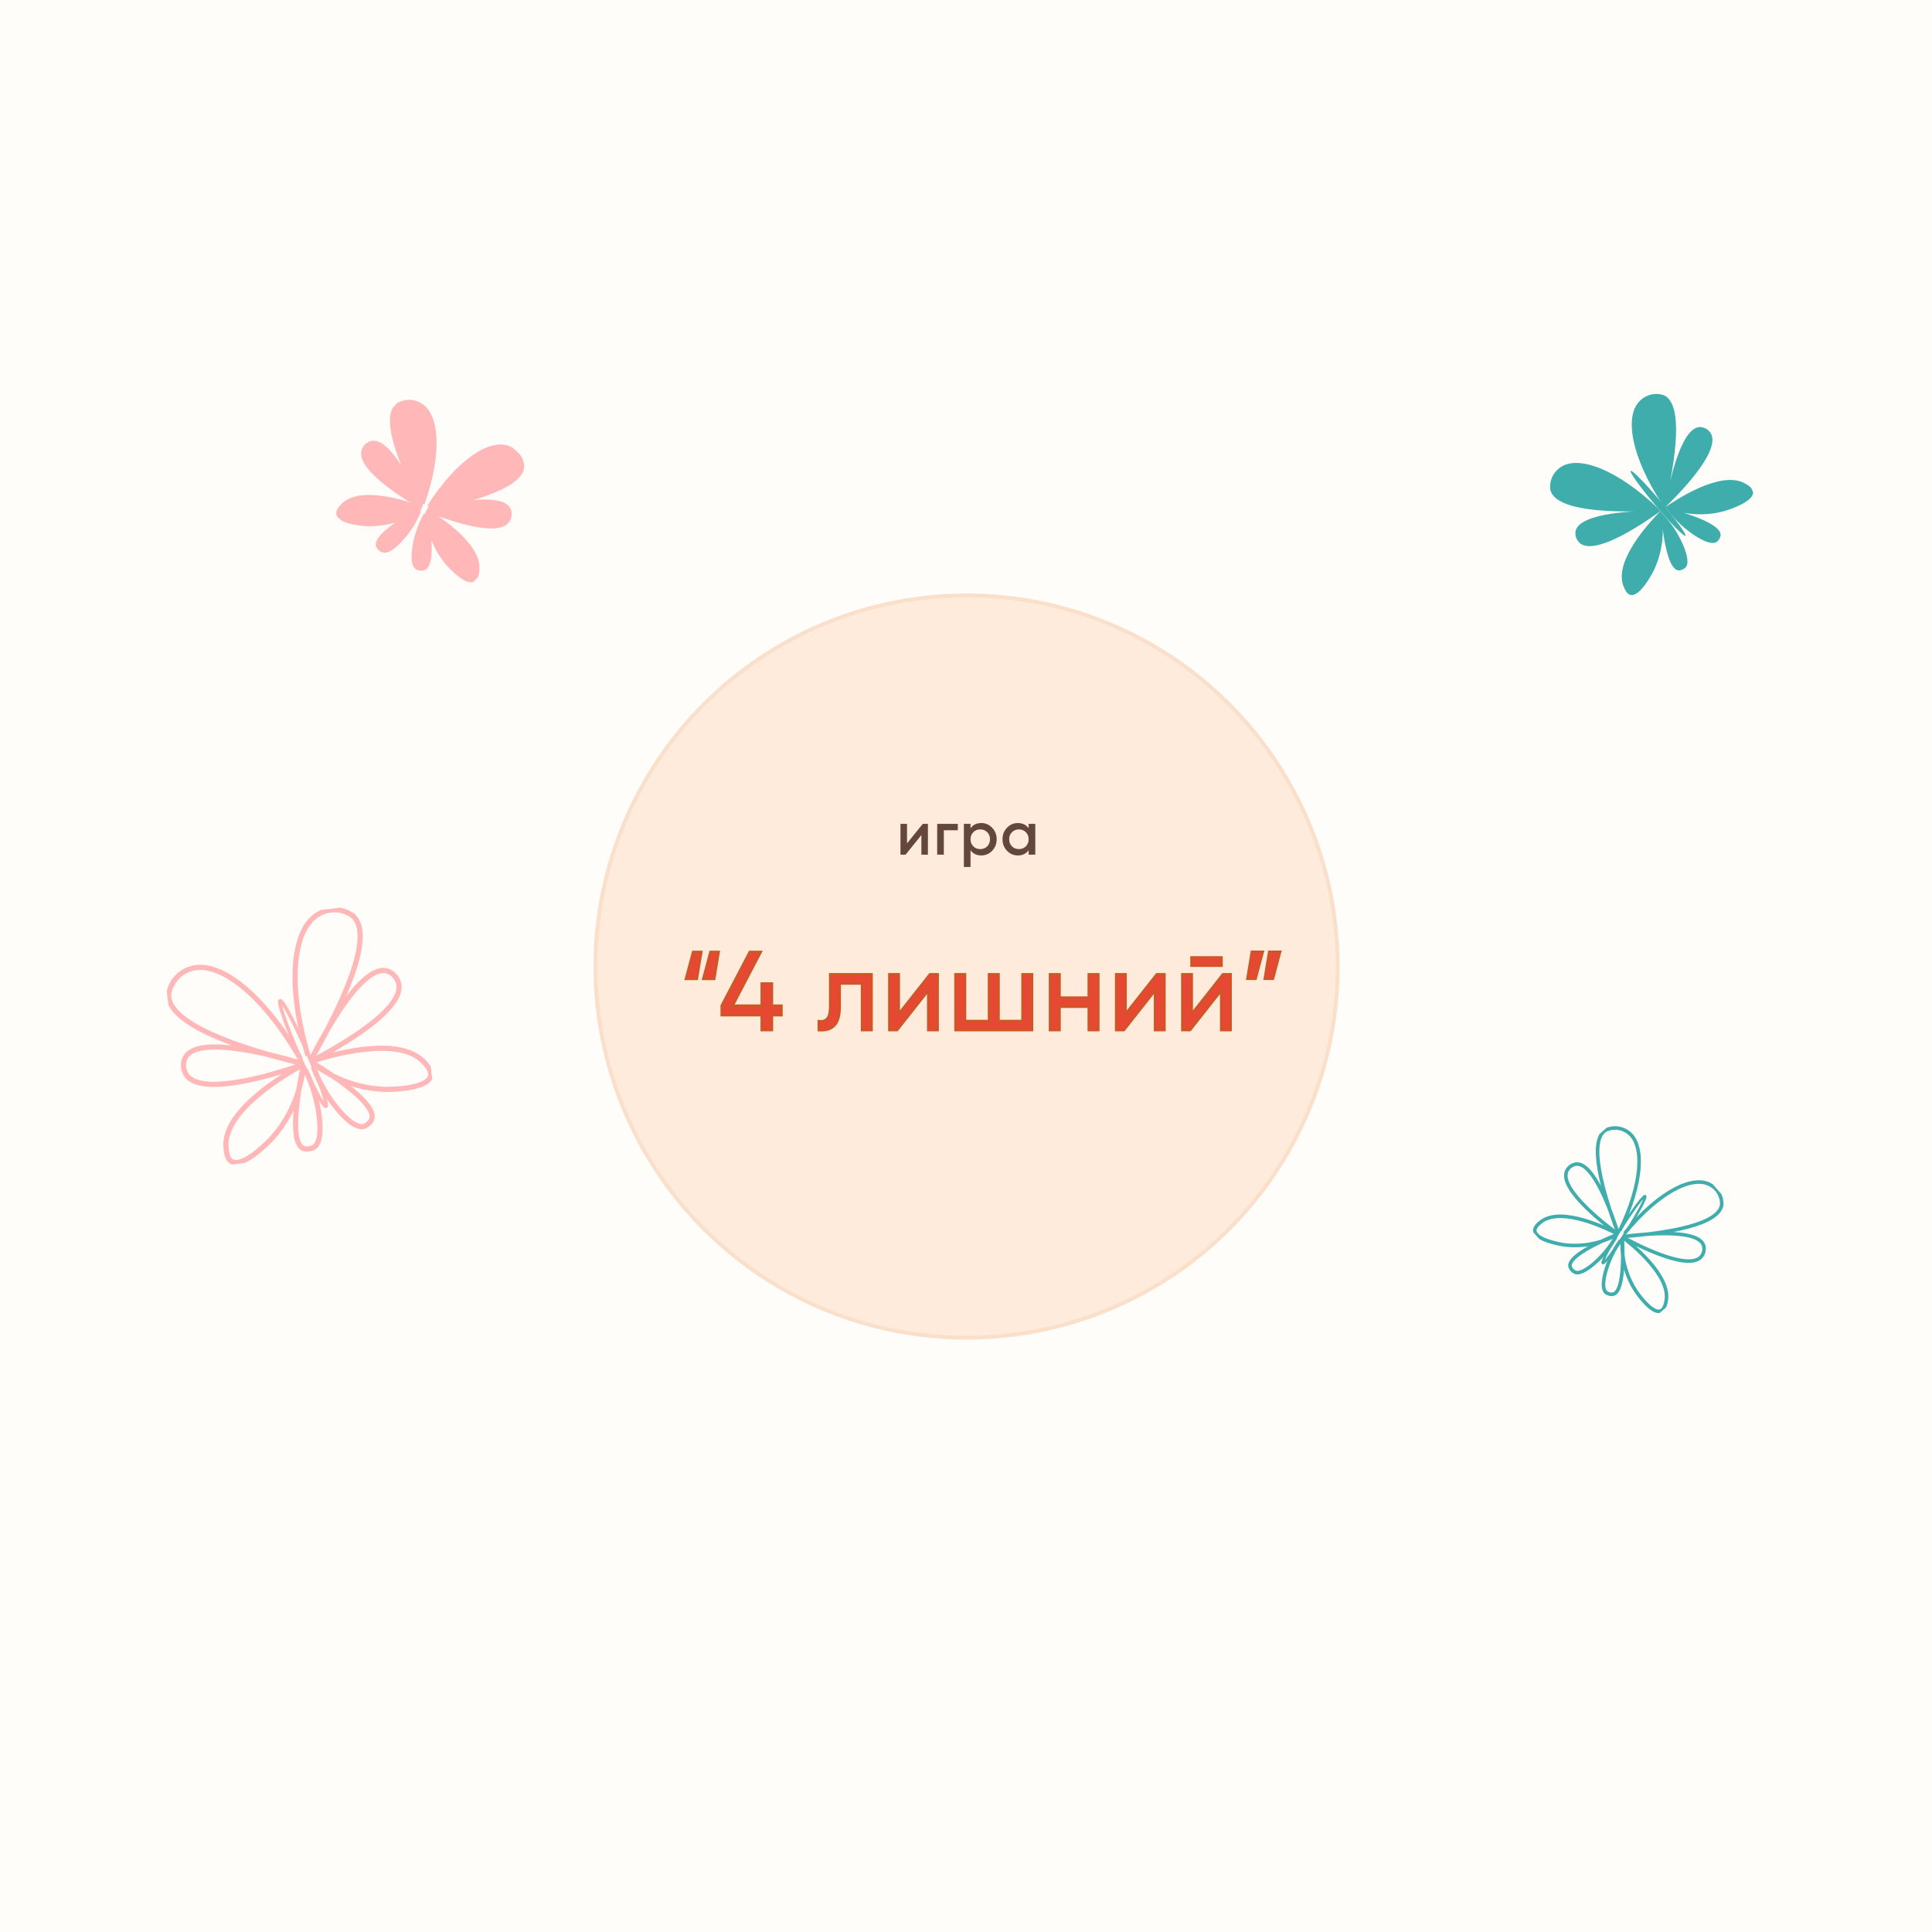<svg width="752" height="752" viewBox="0 0 752 752" fill="none" xmlns="http://www.w3.org/2000/svg">
<rect width="752" height="752" fill="#C8F0E9"/>
<rect width="752" height="752" fill="#FFFDFA"/>
<circle cx="376.218" cy="376.218" r="145.218" fill="#FFEBDC"/>
<circle cx="376.218" cy="376.218" r="144.462" stroke="#ECC296" stroke-opacity="0.25" stroke-width="1.513"/>
<path d="M266.916 381.068L269.751 370.47H273.022L271.278 381.068H266.916ZM273.677 381.068L276.512 370.47H279.783L278.038 381.068H273.677ZM304.212 391.405V395.199H300.505V401H296.449V395.199H280.878V391.405L291.826 370.47H296.187L285.24 391.405H296.449V382.769H300.505V391.405H304.212ZM339.281 379.193V401H335.487V382.856H326.895V391.754C326.895 395.33 326.168 397.831 324.714 399.255C323.29 400.651 321.269 401.233 318.652 401V397.424C320.135 397.627 321.24 397.307 321.967 396.464C322.723 395.592 323.101 393.993 323.101 391.667V379.193H339.281ZM361.953 379.193H365.006V401H361.256V385.691L349.174 401H346.121V379.193H349.872V394.501L361.953 379.193ZM397.954 379.193H401.748V401H371.873V379.193H375.667V397.38H384.913V379.193H388.708V397.38H397.954V379.193ZM423.746 379.193H427.54V401H423.746V391.885H412.45V401H408.655V379.193H412.45V388.265H423.746V379.193ZM450.238 379.193H453.291V401H449.54V385.691L437.459 401H434.406V379.193H438.157V394.501L450.238 379.193ZM463.734 375.922V372.607H475.51V375.922H463.734ZM475.989 379.193H479.042V401H475.292V385.691L463.21 401H460.157V379.193H463.908V394.501L475.989 379.193ZM491.578 370.426L488.744 381.025H485.472L487.217 370.426H491.578ZM498.339 370.426L495.504 381.025H492.233L493.977 370.426H498.339Z" fill="#E74833"/>
<path d="M266.916 381.068L266.495 380.956L266.348 381.504H266.916V381.068ZM269.751 370.47V370.034H269.417L269.33 370.357L269.751 370.47ZM273.022 370.47L273.453 370.541L273.536 370.034H273.022V370.47ZM271.278 381.068V381.504H271.648L271.708 381.139L271.278 381.068ZM273.677 381.068L273.255 380.956L273.109 381.504H273.677V381.068ZM276.512 370.47V370.034H276.177L276.09 370.357L276.512 370.47ZM279.783 370.47L280.213 370.541L280.296 370.034H279.783V370.47ZM278.038 381.068V381.504H278.408L278.468 381.139L278.038 381.068ZM267.338 381.181L270.173 370.583L269.33 370.357L266.495 380.956L267.338 381.181ZM269.751 370.906H273.022V370.034H269.751V370.906ZM272.592 370.399L270.848 380.997L271.708 381.139L273.453 370.541L272.592 370.399ZM271.278 380.632H266.916V381.504H271.278V380.632ZM274.098 381.181L276.933 370.583L276.09 370.357L273.255 380.956L274.098 381.181ZM276.512 370.906H279.783V370.034H276.512V370.906ZM279.352 370.399L277.608 380.997L278.468 381.139L280.213 370.541L279.352 370.399ZM278.038 380.632H273.677V381.504H278.038V380.632ZM304.212 391.405H304.648V390.969H304.212V391.405ZM304.212 395.199V395.635H304.648V395.199H304.212ZM300.505 395.199V394.763H300.069V395.199H300.505ZM300.505 401V401.436H300.941V401H300.505ZM296.449 401H296.013V401.436H296.449V401ZM296.449 395.199H296.885V394.763H296.449V395.199ZM280.878 395.199H280.442V395.635H280.878V395.199ZM280.878 391.405L280.492 391.203L280.442 391.298V391.405H280.878ZM291.826 370.47V370.034H291.562L291.439 370.268L291.826 370.47ZM296.187 370.47L296.574 370.672L296.907 370.034H296.187V370.47ZM285.24 391.405L284.853 391.203L284.52 391.841H285.24V391.405ZM296.449 391.405V391.841H296.885V391.405H296.449ZM296.449 382.769V382.333H296.013V382.769H296.449ZM300.505 382.769H300.941V382.333H300.505V382.769ZM300.505 391.405H300.069V391.841H300.505V391.405ZM303.776 391.405V395.199H304.648V391.405H303.776ZM304.212 394.763H300.505V395.635H304.212V394.763ZM300.069 395.199V401H300.941V395.199H300.069ZM300.505 400.564H296.449V401.436H300.505V400.564ZM296.885 401V395.199H296.013V401H296.885ZM296.449 394.763H280.878V395.635H296.449V394.763ZM281.315 395.199V391.405H280.442V395.199H281.315ZM281.265 391.607L292.212 370.672L291.439 370.268L280.492 391.203L281.265 391.607ZM291.826 370.906H296.187V370.034H291.826V370.906ZM295.801 370.268L284.853 391.203L285.626 391.607L296.574 370.672L295.801 370.268ZM285.24 391.841H296.449V390.969H285.24V391.841ZM296.885 391.405V382.769H296.013V391.405H296.885ZM296.449 383.205H300.505V382.333H296.449V383.205ZM300.069 382.769V391.405H300.941V382.769H300.069ZM300.505 391.841H304.212V390.969H300.505V391.841ZM339.281 379.193H339.718V378.757H339.281V379.193ZM339.281 401V401.436H339.718V401H339.281ZM335.487 401H335.051V401.436H335.487V401ZM335.487 382.856H335.923V382.42H335.487V382.856ZM326.895 382.856V382.42H326.459V382.856H326.895ZM324.714 399.255L325.019 399.567L325.02 399.567L324.714 399.255ZM318.652 401H318.216V401.399L318.613 401.434L318.652 401ZM318.652 397.424L318.711 396.992L318.216 396.924V397.424H318.652ZM321.967 396.464L321.637 396.178L321.636 396.179L321.967 396.464ZM323.101 379.193V378.757H322.664V379.193H323.101ZM338.845 379.193V401H339.718V379.193H338.845ZM339.281 400.564H335.487V401.436H339.281V400.564ZM335.923 401V382.856H335.051V401H335.923ZM335.487 382.42H326.895V383.293H335.487V382.42ZM326.459 382.856V391.754H327.331V382.856H326.459ZM326.459 391.754C326.459 395.295 325.735 397.645 324.409 398.944L325.02 399.567C326.602 398.016 327.331 395.365 327.331 391.754H326.459ZM324.409 398.944C323.102 400.224 321.223 400.791 318.691 400.566L318.613 401.434C321.314 401.675 323.477 401.078 325.019 399.567L324.409 398.944ZM319.088 401V397.424H318.216V401H319.088ZM318.593 397.856C320.166 398.072 321.442 397.741 322.297 396.749L321.636 396.179C321.038 396.874 320.104 397.183 318.711 396.992L318.593 397.856ZM322.296 396.75C323.163 395.75 323.537 394.007 323.537 391.667H322.664C322.664 393.978 322.282 395.434 321.637 396.178L322.296 396.75ZM323.537 391.667V379.193H322.664V391.667H323.537ZM323.101 379.629H339.281V378.757H323.101V379.629ZM361.953 379.193V378.757H361.742L361.611 378.923L361.953 379.193ZM365.006 379.193H365.443V378.757H365.006V379.193ZM365.006 401V401.436H365.443V401H365.006ZM361.256 401H360.819V401.436H361.256V401ZM361.256 385.691H361.692V384.435L360.913 385.421L361.256 385.691ZM349.174 401V401.436H349.386L349.517 401.27L349.174 401ZM346.121 401H345.685V401.436H346.121V401ZM346.121 379.193V378.757H345.685V379.193H346.121ZM349.872 379.193H350.308V378.757H349.872V379.193ZM349.872 394.501H349.436V395.758L350.215 394.772L349.872 394.501ZM361.953 379.629H365.006V378.757H361.953V379.629ZM364.57 379.193V401H365.443V379.193H364.57ZM365.006 400.564H361.256V401.436H365.006V400.564ZM361.692 401V385.691H360.819V401H361.692ZM360.913 385.421L348.832 400.73L349.517 401.27L361.598 385.962L360.913 385.421ZM349.174 400.564H346.121V401.436H349.174V400.564ZM346.558 401V379.193H345.685V401H346.558ZM346.121 379.629H349.872V378.757H346.121V379.629ZM349.436 379.193V394.501H350.308V379.193H349.436ZM350.215 394.772L362.296 379.463L361.611 378.923L349.53 394.231L350.215 394.772ZM397.954 379.193V378.757H397.518V379.193H397.954ZM401.748 379.193H402.185V378.757H401.748V379.193ZM401.748 401V401.436H402.185V401H401.748ZM371.873 401H371.436V401.436H371.873V401ZM371.873 379.193V378.757H371.436V379.193H371.873ZM375.667 379.193H376.103V378.757H375.667V379.193ZM375.667 397.38H375.231V397.816H375.667V397.38ZM384.913 397.38V397.816H385.349V397.38H384.913ZM384.913 379.193V378.757H384.477V379.193H384.913ZM388.708 379.193H389.144V378.757H388.708V379.193ZM388.708 397.38H388.272V397.816H388.708V397.38ZM397.954 397.38V397.816H398.39V397.38H397.954ZM397.954 379.629H401.748V378.757H397.954V379.629ZM401.312 379.193V401H402.185V379.193H401.312ZM401.748 400.564H371.873V401.436H401.748V400.564ZM372.309 401V379.193H371.436V401H372.309ZM371.873 379.629H375.667V378.757H371.873V379.629ZM375.231 379.193V397.38H376.103V379.193H375.231ZM375.667 397.816H384.913V396.944H375.667V397.816ZM385.349 397.38V379.193H384.477V397.38H385.349ZM384.913 379.629H388.708V378.757H384.913V379.629ZM388.272 379.193V397.38H389.144V379.193H388.272ZM388.708 397.816H397.954V396.944H388.708V397.816ZM398.39 397.38V379.193H397.518V397.38H398.39ZM423.746 379.193V378.757H423.309V379.193H423.746ZM427.54 379.193H427.976V378.757H427.54V379.193ZM427.54 401V401.436H427.976V401H427.54ZM423.746 401H423.309V401.436H423.746V401ZM423.746 391.885H424.182V391.448H423.746V391.885ZM412.45 391.885V391.448H412.013V391.885H412.45ZM412.45 401V401.436H412.886V401H412.45ZM408.655 401H408.219V401.436H408.655V401ZM408.655 379.193V378.757H408.219V379.193H408.655ZM412.45 379.193H412.886V378.757H412.45V379.193ZM412.45 388.265H412.013V388.701H412.45V388.265ZM423.746 388.265V388.701H424.182V388.265H423.746ZM423.746 379.629H427.54V378.757H423.746V379.629ZM427.104 379.193V401H427.976V379.193H427.104ZM427.54 400.564H423.746V401.436H427.54V400.564ZM424.182 401V391.885H423.309V401H424.182ZM423.746 391.448H412.45V392.321H423.746V391.448ZM412.013 391.885V401H412.886V391.885H412.013ZM412.45 400.564H408.655V401.436H412.45V400.564ZM409.091 401V379.193H408.219V401H409.091ZM408.655 379.629H412.45V378.757H408.655V379.629ZM412.013 379.193V388.265H412.886V379.193H412.013ZM412.45 388.701H423.746V387.828H412.45V388.701ZM424.182 388.265V379.193H423.309V388.265H424.182ZM450.238 379.193V378.757H450.027L449.896 378.923L450.238 379.193ZM453.291 379.193H453.727V378.757H453.291V379.193ZM453.291 401V401.436H453.727V401H453.291ZM449.54 401H449.104V401.436H449.54V401ZM449.54 385.691H449.977V384.435L449.198 385.421L449.54 385.691ZM437.459 401V401.436H437.671L437.802 401.27L437.459 401ZM434.406 401H433.97V401.436H434.406V401ZM434.406 379.193V378.757H433.97V379.193H434.406ZM438.157 379.193H438.593V378.757H438.157V379.193ZM438.157 394.501H437.721V395.758L438.499 394.772L438.157 394.501ZM450.238 379.629H453.291V378.757H450.238V379.629ZM452.855 379.193V401H453.727V379.193H452.855ZM453.291 400.564H449.54V401.436H453.291V400.564ZM449.977 401V385.691H449.104V401H449.977ZM449.198 385.421L437.117 400.73L437.802 401.27L449.883 385.962L449.198 385.421ZM437.459 400.564H434.406V401.436H437.459V400.564ZM434.842 401V379.193H433.97V401H434.842ZM434.406 379.629H438.157V378.757H434.406V379.629ZM437.721 379.193V394.501H438.593V379.193H437.721ZM438.499 394.772L450.581 379.463L449.896 378.923L437.815 394.231L438.499 394.772ZM463.734 375.922H463.298V376.358H463.734V375.922ZM463.734 372.607V372.171H463.298V372.607H463.734ZM475.51 372.607H475.946V372.171H475.51V372.607ZM475.51 375.922V376.358H475.946V375.922H475.51ZM475.989 379.193V378.757H475.778L475.647 378.923L475.989 379.193ZM479.042 379.193H479.479V378.757H479.042V379.193ZM479.042 401V401.436H479.479V401H479.042ZM475.292 401H474.855V401.436H475.292V401ZM475.292 385.691H475.728V384.435L474.949 385.421L475.292 385.691ZM463.21 401V401.436H463.422L463.553 401.27L463.21 401ZM460.157 401H459.721V401.436H460.157V401ZM460.157 379.193V378.757H459.721V379.193H460.157ZM463.908 379.193H464.344V378.757H463.908V379.193ZM463.908 394.501H463.472V395.758L464.251 394.772L463.908 394.501ZM464.17 375.922V372.607H463.298V375.922H464.17ZM463.734 373.043H475.51V372.171H463.734V373.043ZM475.074 372.607V375.922H475.946V372.607H475.074ZM475.51 375.486H463.734V376.358H475.51V375.486ZM475.989 379.629H479.042V378.757H475.989V379.629ZM478.606 379.193V401H479.479V379.193H478.606ZM479.042 400.564H475.292V401.436H479.042V400.564ZM475.728 401V385.691H474.855V401H475.728ZM474.949 385.421L462.868 400.73L463.553 401.27L475.634 385.962L474.949 385.421ZM463.21 400.564H460.157V401.436H463.21V400.564ZM460.594 401V379.193H459.721V401H460.594ZM460.157 379.629H463.908V378.757H460.157V379.629ZM463.472 379.193V394.501H464.344V379.193H463.472ZM464.251 394.772L476.332 379.463L475.647 378.923L463.566 394.231L464.251 394.772ZM491.578 370.426L492 370.539L492.147 369.99H491.578V370.426ZM488.744 381.025V381.461H489.078L489.165 381.137L488.744 381.025ZM485.472 381.025L485.042 380.954L484.959 381.461H485.472V381.025ZM487.217 370.426V369.99H486.847L486.787 370.356L487.217 370.426ZM498.339 370.426L498.76 370.539L498.907 369.99H498.339V370.426ZM495.504 381.025V381.461H495.839L495.925 381.137L495.504 381.025ZM492.233 381.025L491.802 380.954L491.719 381.461H492.233V381.025ZM493.977 370.426V369.99H493.607L493.547 370.356L493.977 370.426ZM491.157 370.314L488.322 380.912L489.165 381.137L492 370.539L491.157 370.314ZM488.744 380.589H485.472V381.461H488.744V380.589ZM485.903 381.095L487.647 370.497L486.787 370.356L485.042 380.954L485.903 381.095ZM487.217 370.863H491.578V369.99H487.217V370.863ZM497.917 370.314L495.082 380.912L495.925 381.137L498.76 370.539L497.917 370.314ZM495.504 380.589H492.233V381.461H495.504V380.589ZM492.663 381.095L494.408 370.497L493.547 370.356L491.802 380.954L492.663 381.095ZM493.977 370.863H498.339V369.99H493.977V370.863Z" fill="#CC5725"/>
<path d="M359.185 320.667H361.176V332.66H358.633V325.032L352.492 332.66H350.501V320.667H353.044V328.271L359.185 320.667ZM372.817 320.667V323.161H367.372V332.66H364.781V320.667H372.817ZM381.961 320.355C383.608 320.355 385.015 320.971 386.182 322.202C387.35 323.417 387.933 324.904 387.933 326.663C387.933 328.438 387.35 329.934 386.182 331.149C385.015 332.364 383.608 332.972 381.961 332.972C380.138 332.972 378.738 332.3 377.763 330.957V337.458H375.172V320.667H377.763V322.394C378.738 321.034 380.138 320.355 381.961 320.355ZM378.842 329.422C379.562 330.142 380.465 330.501 381.553 330.501C382.64 330.501 383.544 330.142 384.263 329.422C384.983 328.686 385.343 327.767 385.343 326.663C385.343 325.56 384.983 324.649 384.263 323.929C383.544 323.193 382.64 322.826 381.553 322.826C380.465 322.826 379.562 323.193 378.842 323.929C378.123 324.649 377.763 325.56 377.763 326.663C377.763 327.767 378.123 328.686 378.842 329.422ZM400.38 320.667H402.97V332.66H400.38V330.933C399.404 332.292 398.005 332.972 396.182 332.972C394.535 332.972 393.128 332.364 391.96 331.149C390.793 329.918 390.209 328.422 390.209 326.663C390.209 324.888 390.793 323.393 391.96 322.178C393.128 320.963 394.535 320.355 396.182 320.355C398.005 320.355 399.404 321.026 400.38 322.37V320.667ZM393.879 329.422C394.599 330.142 395.502 330.501 396.59 330.501C397.677 330.501 398.581 330.142 399.3 329.422C400.02 328.686 400.38 327.767 400.38 326.663C400.38 325.56 400.02 324.649 399.3 323.929C398.581 323.193 397.677 322.826 396.59 322.826C395.502 322.826 394.599 323.193 393.879 323.929C393.16 324.649 392.8 325.56 392.8 326.663C392.8 327.767 393.16 328.686 393.879 329.422Z" fill="#63473C"/>
<g clip-path="url(#clip0_1331_124921)">
<path d="M116.951 412.168C102.484 386.927 85.083 373.36 74.033 377.152C71.8 377.864 69.819 379.205 68.329 381.014C66.838 382.823 65.901 385.024 65.629 387.352C65.743 398.697 92.721 407.841 117.418 413.913C106.745 410.749 77.177 402.689 72.175 411.524C71.638 412.568 71.379 413.733 71.423 414.906C71.468 416.079 71.814 417.22 72.428 418.221C78.603 427.991 112.378 416.321 117.987 414.36C112.091 417.605 87.694 431.456 87.912 445.803C88.073 447.143 88.011 450.9 90.178 452.11C94.869 454.744 105.201 443.76 105.82 443.098C112.831 435.251 117.12 425.349 118.048 414.867C112.388 442.088 116.145 446.12 117.974 446.966C118.691 447.212 119.455 447.293 120.208 447.202C120.961 447.112 121.684 446.852 122.322 446.444C123.108 445.945 125.139 444.193 124.374 435.684C123.691 428.921 121.791 422.338 118.765 416.251" stroke="#FFB7B7" stroke-width="2.004" stroke-miterlimit="10"/>
<path d="M119.883 410.899C111.607 383.038 113.892 361.075 124.266 355.638C126.319 354.499 128.657 353.98 130.999 354.142C133.341 354.304 135.586 355.14 137.462 356.55C145.755 364.375 133.651 390.276 121.094 412.407C126.147 402.463 140.619 375.469 150.503 377.883C151.626 378.22 152.643 378.838 153.458 379.68C154.274 380.521 154.86 381.557 155.162 382.69C158.016 393.889 126.327 410.381 121.032 413.113C127.438 411.056 154.243 402.871 164.531 412.919C165.491 413.869 168.19 416.448 167.568 418.913C166.276 424.067 151.166 424.046 150.283 424.042C139.759 423.765 129.611 420.069 121.374 413.513C145.185 428.11 145.335 433.643 144.715 435.519C144.425 436.234 143.975 436.873 143.4 437.389C142.825 437.904 142.14 438.281 141.397 438.491C140.455 438.604 137.773 438.926 132.154 432.544C127.708 427.418 124.245 421.517 121.937 415.136" stroke="#FFB7B7" stroke-width="2.004" stroke-miterlimit="10"/>
<path d="M126.861 430.601C127.73 430.224 124.447 420.73 119.529 409.395C114.611 398.06 109.919 389.177 109.05 389.555C108.181 389.932 111.464 399.426 116.382 410.761C121.3 422.095 125.992 430.978 126.861 430.601Z" stroke="#FFB7B7" stroke-width="1.403" stroke-miterlimit="10"/>
</g>
<g clip-path="url(#clip1_1331_124921)">
<path d="M630.527 478.846C639.295 460.818 640.275 445.645 633.83 440.822C632.558 439.826 631.027 439.218 629.418 439.07C627.81 438.923 626.193 439.242 624.761 439.99C618.344 444.455 623.597 463.367 629.715 479.789C627.378 472.483 620.504 452.515 613.531 453.092C612.728 453.191 611.965 453.495 611.314 453.975C610.663 454.456 610.147 455.096 609.815 455.833C606.644 463.139 626.389 477.851 629.681 480.286C625.546 478.186 608.196 469.661 600.109 475.349C599.408 475.96 597.244 477.382 597.395 479.085C597.714 482.779 607.976 484.404 608.594 484.5C615.782 485.45 623.085 484.054 629.416 480.517C611.716 487.849 610.876 491.553 611.104 492.923C611.242 493.427 611.492 493.893 611.836 494.287C612.179 494.681 612.607 494.992 613.088 495.197C613.676 495.451 615.462 495.929 620.012 492.193C623.599 489.181 626.612 485.546 628.906 481.463" stroke="#3FADAC" stroke-width="1.381" stroke-miterlimit="10"/>
<path d="M632.387 480.024C645.047 464.506 658.443 457.291 665.563 461.091C667.008 461.819 668.21 462.949 669.026 464.346C669.842 465.742 670.236 467.345 670.16 468.961C668.919 476.719 649.473 479.868 631.998 481.298C639.621 480.32 660.609 478.096 663.067 484.662C663.31 485.432 663.352 486.251 663.189 487.042C663.026 487.832 662.663 488.568 662.135 489.179C656.863 495.147 635.181 483.493 631.571 481.537C635.227 484.388 650.284 496.482 648.55 506.238C648.381 507.153 647.959 509.691 646.314 510.292C642.877 511.555 637.029 502.94 636.689 502.436C632.766 496.334 630.936 489.121 631.476 481.887C632.395 501.11 629.302 503.341 627.993 503.715C627.473 503.827 626.935 503.819 626.418 503.691C625.902 503.563 625.421 503.319 625.014 502.977C624.584 502.485 623.36 501.082 624.816 495.407C626.012 490.887 628.03 486.625 630.77 482.836" stroke="#3FADAC" stroke-width="1.381" stroke-miterlimit="10"/>
<path d="M623.872 491.639C624.423 491.987 628.558 486.436 633.107 479.239C637.656 472.043 640.897 465.926 640.345 465.577C639.793 465.228 635.658 470.779 631.109 477.976C626.56 485.173 623.32 491.29 623.872 491.639Z" stroke="#3FADAC" stroke-width="0.967" stroke-miterlimit="10"/>
</g>
<g clip-path="url(#clip2_1331_124921)">
<path d="M164.772 196.07C171.505 176.893 170.727 161.498 163.675 157.39C162.279 156.535 160.665 156.1 159.028 156.139C157.391 156.177 155.799 156.687 154.445 157.607C148.5 162.85 155.991 181.286 164.063 197.114C160.86 190.027 151.614 170.717 144.658 172.109C143.861 172.302 143.127 172.697 142.528 173.256C141.928 173.816 141.483 174.52 141.235 175.302C138.891 183.029 160.488 195.55 164.086 197.619C159.678 195.985 141.212 189.417 133.729 196.086C133.094 196.783 131.079 198.466 131.43 200.164C132.181 203.847 142.706 204.291 143.339 204.315C150.689 204.437 157.882 202.181 163.846 197.883C146.873 207.326 146.458 211.153 146.846 212.507C147.044 212.998 147.35 213.439 147.742 213.795C148.134 214.152 148.601 214.416 149.109 214.566C149.731 214.754 151.585 215.027 155.733 210.735C158.995 207.285 161.607 203.274 163.442 198.894" fill="#FFB7B7"/>
<path d="M164.772 196.07C171.505 176.893 170.727 161.498 163.675 157.39C162.279 156.535 160.665 156.1 159.028 156.139C157.391 156.177 155.799 156.687 154.445 157.607C148.5 162.85 155.991 181.286 164.063 197.114C160.86 190.027 151.614 170.717 144.658 172.109C143.861 172.302 143.127 172.697 142.528 173.256C141.928 173.816 141.483 174.52 141.235 175.302C138.891 183.029 160.488 195.55 164.086 197.619C159.678 195.985 141.212 189.417 133.729 196.086C133.094 196.783 131.079 198.466 131.43 200.164C132.181 203.847 142.706 204.291 143.339 204.315C150.689 204.437 157.882 202.181 163.846 197.883C146.873 207.326 146.458 211.153 146.846 212.507C147.044 212.998 147.35 213.439 147.742 213.795C148.134 214.152 148.601 214.416 149.109 214.566C149.731 214.754 151.585 215.027 155.733 210.735C158.995 207.285 161.607 203.274 163.442 198.894" stroke="#FFB7B7" stroke-width="1.032" stroke-miterlimit="10"/>
<path d="M166.785 197.042C177.73 179.941 190.383 171.116 197.996 174.115C199.535 174.68 200.878 175.679 201.862 176.991C202.846 178.303 203.429 179.871 203.541 181.507C203.193 189.465 183.974 194.899 166.54 198.371C174.105 196.5 194.984 191.818 198.223 198.145C198.558 198.892 198.695 199.713 198.623 200.528C198.551 201.343 198.271 202.127 197.81 202.803C193.194 209.427 170.002 200.212 166.139 198.661C170.152 201.107 186.724 211.537 186.112 221.564C186.048 222.506 185.918 225.111 184.331 225.907C181.017 227.579 174.125 219.583 173.724 219.114C169.063 213.425 166.381 206.373 166.084 199.025C169.245 218.278 166.389 220.885 165.115 221.414C164.604 221.587 164.061 221.642 163.526 221.573C162.991 221.504 162.478 221.314 162.028 221.018C161.538 220.572 160.143 219.301 160.949 213.416C161.627 208.724 163.164 204.198 165.483 200.063" fill="#FFB7B7"/>
<path d="M166.785 197.042C177.73 179.941 190.383 171.116 197.996 174.115C199.535 174.68 200.878 175.679 201.862 176.991C202.846 178.303 203.429 179.871 203.541 181.507C203.193 189.465 183.974 194.899 166.54 198.371C174.105 196.5 194.984 191.818 198.223 198.145C198.558 198.892 198.695 199.713 198.623 200.528C198.551 201.343 198.271 202.127 197.81 202.803C193.194 209.427 170.002 200.212 166.139 198.661C170.152 201.107 186.724 211.537 186.112 221.564C186.048 222.506 185.918 225.111 184.331 225.907C181.017 227.579 174.125 219.583 173.724 219.114C169.063 213.425 166.381 206.373 166.084 199.025C169.245 218.278 166.389 220.885 165.115 221.414C164.604 221.587 164.061 221.642 163.526 221.573C162.991 221.504 162.478 221.314 162.028 221.018C161.538 220.572 160.143 219.301 160.949 213.416C161.627 208.724 163.164 204.198 165.483 200.063" stroke="#FFB7B7" stroke-width="1.032" stroke-miterlimit="10"/>
</g>
<g clip-path="url(#clip3_1331_124921)">
<path d="M645.104 197.612C629.5 182.825 614.302 176.924 607.289 181.956C605.86 182.934 604.743 184.304 604.073 185.901C603.403 187.498 603.207 189.255 603.51 190.96C606.003 198.964 627.037 199.7 645.805 198.748C637.58 198.777 614.943 199.359 613.281 206.675C613.122 207.527 613.187 208.407 613.468 209.227C613.749 210.048 614.236 210.782 614.884 211.359C621.33 216.961 642.75 201.523 646.303 198.943C642.82 202.492 628.5 217.48 631.704 227.587C632.103 228.501 632.858 231.173 634.649 231.568C638.528 232.435 643.505 222.466 643.802 221.866C647.095 214.822 648.025 206.904 646.454 199.289C648.235 219.755 651.751 221.81 653.225 222.02C653.785 222.041 654.343 221.936 654.856 221.712C655.37 221.488 655.826 221.15 656.191 220.725C656.641 220.205 657.706 218.534 655.355 212.675C653.435 208.035 650.691 203.78 647.256 200.115" fill="#3FADAC"/>
<path d="M646.911 196.09C635.132 178.134 632.08 162.106 638.265 156.052C639.476 154.81 641.02 153.946 642.712 153.563C644.403 153.179 646.17 153.294 647.797 153.893C655.329 157.668 652.27 178.569 648.089 196.9C649.551 188.789 654.053 166.61 661.561 166.217C662.427 166.217 663.278 166.438 664.034 166.861C664.79 167.283 665.425 167.891 665.879 168.628C670.28 175.947 651.361 194.354 648.194 197.413C652.291 194.596 669.52 183.105 678.936 188.028C679.817 188.497 682.276 189.748 682.359 191.625C682.54 195.547 671.843 198.744 671.218 198.929C663.711 200.97 655.744 200.512 648.522 197.623C668.475 202.892 669.757 206.775 669.717 208.234C669.664 208.802 669.481 209.35 669.184 209.837C668.886 210.323 668.482 210.736 668.001 211.043C667.358 211.323 665.529 212.121 660.196 208.799C655.96 206.117 652.255 202.677 649.265 198.652" fill="#3FADAC"/>
<path d="M656.036 208.551C656.571 208.099 652.23 202.078 646.34 195.102C640.45 188.127 635.241 182.838 634.707 183.29C634.172 183.741 638.513 189.762 644.403 196.738C650.293 203.713 655.501 209.002 656.036 208.551Z" fill="#3FADAC"/>
</g>
<defs>
<clipPath id="clip0_1331_124921">
<rect width="98.539" height="94.233" fill="white" transform="translate(62 361.765) rotate(-6.857)"/>
</clipPath>
<clipPath id="clip1_1331_124921">
<rect width="67.9" height="64.932" fill="white" transform="translate(637.928 428) rotate(48.896)"/>
</clipPath>
<clipPath id="clip2_1331_124921">
<rect width="68.84" height="65.831" fill="white" transform="translate(166.312 144) rotate(42.309)"/>
</clipPath>
<clipPath id="clip3_1331_124921">
<rect width="72.055" height="68.873" fill="white" transform="translate(596 173.82) rotate(-23.577)"/>
</clipPath>
</defs>
</svg>
